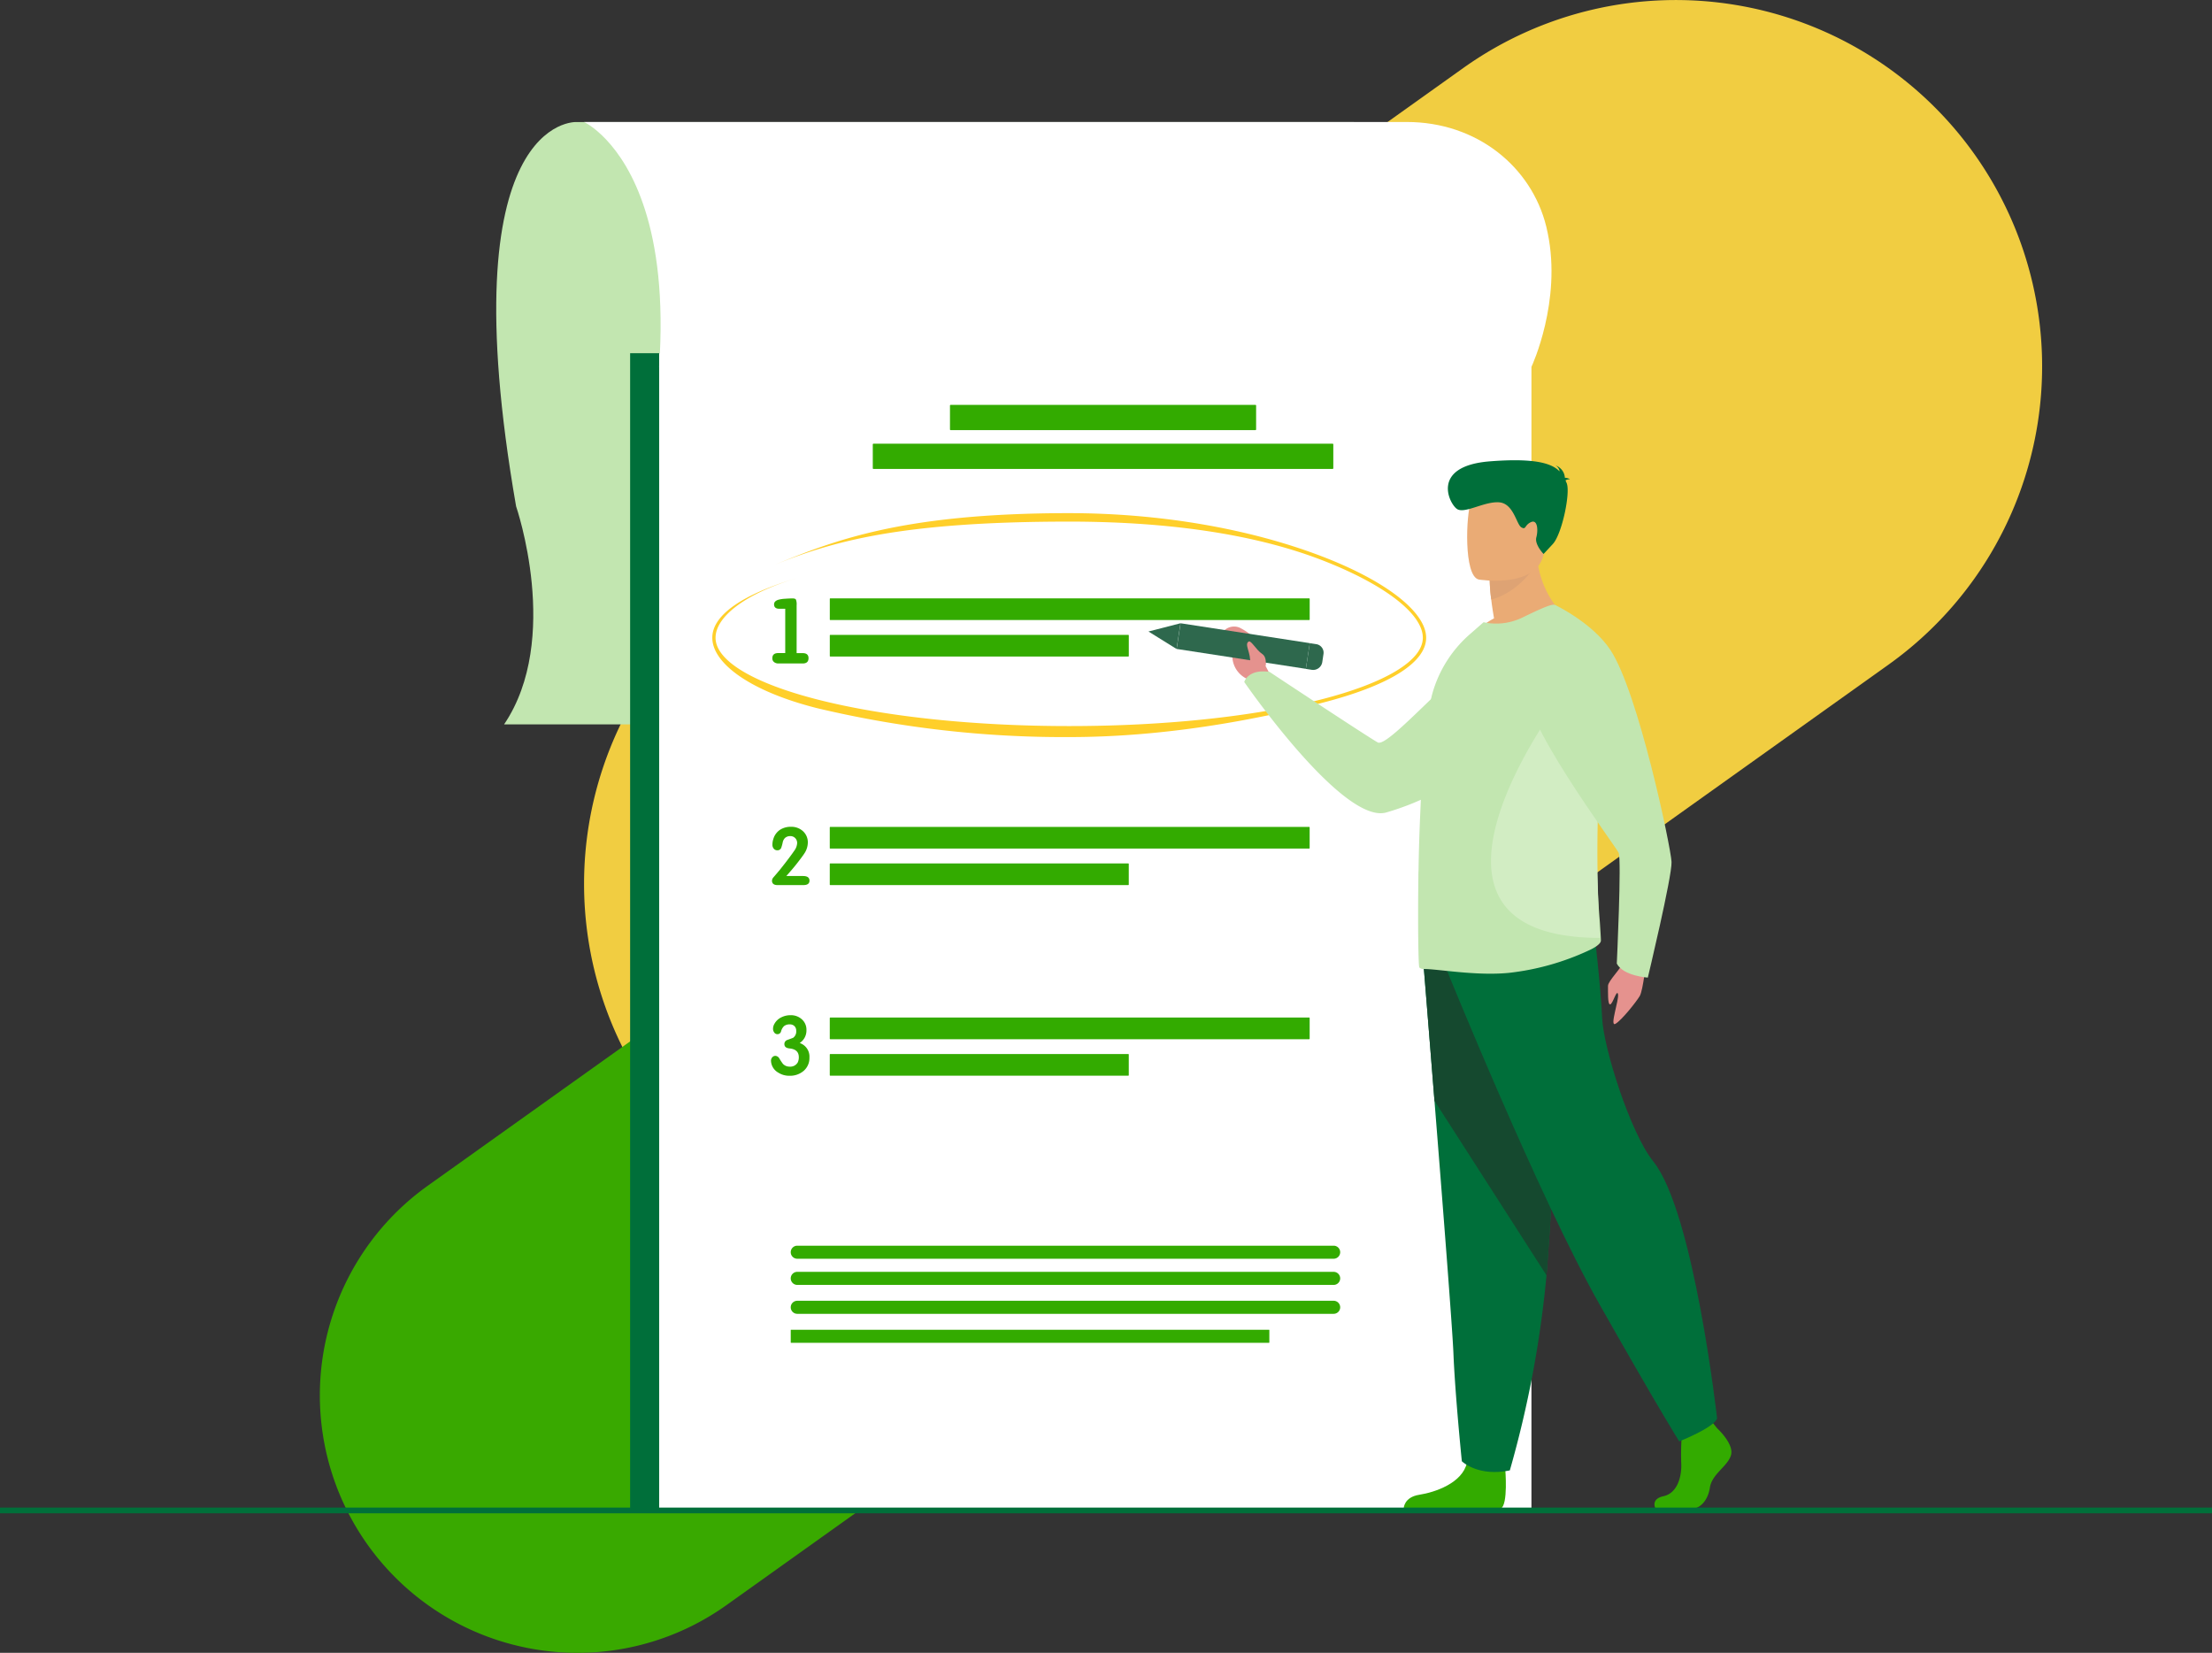 <svg xmlns="http://www.w3.org/2000/svg" xmlns:xlink="http://www.w3.org/1999/xlink" width="400.01" height="298.856" viewBox="0 0 400.01 298.856">
  <rect x="0" y="0" width="400.01" height="298.856" fill="#333333" stroke="none"/>
  <defs>
    <linearGradient id="linear-gradient" x1="-4.932" y1="14.396" x2="-4.932" y2="14.418" gradientUnits="objectBoundingBox">
      <stop offset="0" stop-color="#fff"/>
      <stop offset="0.622" stop-color="#fff"/>
      <stop offset="1" stop-color="#e1e1e1"/>
    </linearGradient>
  </defs>
  <g id="Pencil" transform="translate(-49.86 -127.014)">
    <path id="Trazado_771745" d="M229.54,418.91a66.246,66.246,0,0,1-38.52-120.18L322.2,205.17a66.247,66.247,0,0,1,92.4,15.46h0a66.243,66.243,0,0,1-15.46,92.39.01.01,0,0,0-.01.01L267.95,406.6A65.948,65.948,0,0,1,229.54,418.91Z" transform="translate(-7.76 -65.835)" fill="#f1cd41"/>
    <path id="Trazado_771745_00000163791809665486624840000015826685165025420426_" d="M154.29,425.87a46.558,46.558,0,0,1-27.07-84.46l92.19-65.75a46.552,46.552,0,0,1,64.93,10.87h0a46.552,46.552,0,0,1-10.87,64.93l-92.19,65.75A46.325,46.325,0,0,1,154.29,425.87Z" fill="#39a900"/>
    <path id="Trazado_110724" d="M154.07,149.08s-23.17-1.13-10.88,69.49c0,0,8.27,23.97-2.17,39.42H294.69V149.08Z" fill="#c2e6b0"/>
    <g id="Grupo_54877" transform="translate(1068.284 325.899)">
      <path id="Trazado_110736" d="M-806.2-144.52s-9.28,15.04-3.2,32.84l2.48-.75s-3.02-19.71,1.77-29.81S-806.2-144.52-806.2-144.52Z" fill="#6d87ce"/>
    </g>
    <rect id="Rectángulo_5918" width="160.44" height="209.24" transform="translate(163.81 190.88)" fill="#006f3a"/>
    <rect id="Rectángulo_5919" width="157.74" height="209.24" transform="translate(169.06 190.88)" fill="#fff"/>
    <path id="Trazado_110737" d="M326.8,193.35H169.05c.87-12.64-.44-21.81-2.55-28.41-4.05-12.69-11.02-15.87-11.02-15.87H304.25c12.7,0,22.54,8.1,25.22,18.86.1.4.19.81.27,1.21C332.3,181.45,326.91,193.13,326.8,193.35Z" fill="url(#linear-gradient)"/>
    <g id="Grupo_54878" transform="translate(990.139 367.208)">
      <path id="Trazado_110738" d="M-746.92-106.92a192.822,192.822,0,0,1-45.65-5.24c-12.28-3.11-18.9-8.2-18.9-12.72,0-4.09,5.39-7.85,15.59-10.88h0c-9.78,2.9-15,7.16-15,10.88,0,4.13,6.78,8.21,18.59,11.21,12.11,3.07,28.22,4.76,45.36,4.76s33.25-1.69,45.36-4.76c11.81-3,18.59-7.08,18.59-11.21,0-4.37-7.14-9.8-18.62-14.18-13.06-4.97-29.16-6.82-45.33-6.82-30.36,0-42.86,3.54-53.71,7.99h0c10.89-4.46,23.24-9.52,53.71-9.52,16.24,0,32.41,2.75,45.53,7.75,11.73,4.47,19.02,10.13,19.02,14.78,0,4.51-6.77,8.71-19.05,11.83C-713.58-109.97-729.74-106.92-746.92-106.92Z" fill="#ffcf2a"/>
    </g>
    <g id="Grupo_54881" transform="translate(1069.015 357.642)">
      <path id="Trazado_110739" d="M-721.44-57.07s-.57,5.5-1.19,6.54-3.26,4.37-4.39,5.02.69-4.38.46-5.36-.93,1.79-1.42,1.85-.37-2.42-.39-3.33,2.42-3.14,3.27-5.07S-721.44-57.07-721.44-57.07Z" fill="#e5928e"/>
      <path id="Trazado_110740" d="M-789.03-107.81l-1.26-2.39s.63-4.25-4.7-6.94a2.609,2.609,0,0,0-3.05.8c-1.01,1.46,1.93,1.2,1.77,3.7a4.607,4.607,0,0,0,2.68,4.79l1.37,1.58Z" fill="#e5928e"/>
      <path id="Trazado_110741" d="M-738.7-113.52s-4.57,22.45-29.74,29.79c-7.86,2.29-25.71-23.58-25.71-23.58s.63-2.39,4.56-1.84c0,0,17.38,11.51,19.57,12.76,1.94,1.11,14.71-14.26,20.53-16.74A14.889,14.889,0,0,1-738.7-113.52Z" fill="#c2e6b0"/>
      <g id="Grupo_54879" transform="translate(0 29.477)">
        <rect id="Rectángulo_5920" width="4.7" height="23.65" transform="matrix(0.152, -0.988, 0.988, 0.152, -806.378, -142.766)" fill="#2e684d"/>
        <path id="Trazado_110742" d="M-811.47-145.92l5.08,3.16.71-4.65Z" fill="#2e684d"/>
        <path id="Trazado_110743" d="M-779.82-141.85l-.22,1.47a1.668,1.668,0,0,1-1.89,1.39l-1.08-.17.71-4.65,1.18.18a1.562,1.562,0,0,1,1.3,1.78Z" fill="#2e684d"/>
      </g>
      <g id="Grupo_54880" transform="translate(46.158 84.706)">
        <path id="Trazado_110744" d="M-754.8-57.09s3.12,2.85,2.51,4.88-3.43,3.37-3.81,5.85-1.9,3.83-3.28,3.83h-6.54s-1.01-1.74,1.43-2.27,3.36-3.43,3.2-6.13a47.341,47.341,0,0,1,.23-6.3l5.18-1.2Z" fill="#33ab00"/>
        <path id="Trazado_110745" d="M-793.11-49.72s.56,6.48-.81,7.16l-17.55-.03s0-2.03,2.82-2.47,7.77-2.1,8.61-5.77S-793.11-49.72-793.11-49.72Z" fill="#33ab00"/>
        <path id="Trazado_110746" d="M-807.92-141.33s.93,11.37,2.01,25.03c1.48,18.56,3.26,41.36,3.43,45.68.3,7.5,1.52,19.5,1.52,19.5s2.89,2.85,8.68,1.65a192.891,192.891,0,0,0,6.63-35.25c.02-.3.05-.6.07-.9,1.37-18.45,3.5-57.3,3.5-57.3Z" fill="#006f3a"/>
        <path id="Trazado_110747" d="M-807.92-141.33s.93,11.37,2.01,25.03l20.27,31.58c.02-.3.05-.6.07-.9,1.37-18.45,3.5-57.3,3.5-57.3Z" fill="#15492f"/>
        <path id="Trazado_110748" d="M-803.7-139.98s16.68,41.17,27.65,60.52,14.4,24.75,14.4,24.75,6.28-2.47,6.85-4.16c0,0-4.19-37.35-11.54-46.46-4.15-5.15-9.03-20.59-9.25-25.99s-1.48-16.09-1.48-16.09Z" fill="#006f3a"/>
      </g>
      <path id="Trazado_110749" d="M-735.59-118.72s-11.29,5.45-17.79,3.42a15.291,15.291,0,0,1,4.4-3.52c-.22-1.31-.4-2.44-.5-3.4a31.022,31.022,0,0,1-.28-3.47l4.35-3.42,4.13-3.28C-741.6-123.18-735.59-118.72-735.59-118.72Z" fill="#eaab75"/>
      <path id="Trazado_110750" d="M-729.65-60.59c.03.69-1.45,1.48-2.1,1.77a46.277,46.277,0,0,1-14.44,4.09c-6.03.62-13.16-.74-15.61-.69a1.024,1.024,0,0,1-.68-.27c-.18-.12-.3-7.39-.18-16.53,0-.37,0-.74.03-1.11v-.12c.05-3.57.18-7.32.35-11.06.35-8.23,1-16.16,2.1-20.55a22.219,22.219,0,0,1,7.06-11.09l2.25-1.97a10.811,10.811,0,0,0,7.01-.84c2.6-1.26,5.4-2.61,5.86-2.27,3.4,2.49,5.7,8.08,6.93,15.23a79.849,79.849,0,0,1,1.03,13.55c0,1.77-.05,3.6-.15,5.4a170.23,170.23,0,0,0,.35,23.14C-729.75-62.49-729.67-61.38-729.65-60.59Z" fill="#c2e6b0"/>
      <path id="Trazado_110751" d="M-729.85-61.04c-39.52-.08-7.29-42.88-7.29-42.88l6.4-2.08A122.857,122.857,0,0,1-730-91.52c0,1.9-.04,3.84-.11,5.77C-730.53-75.33-730.1-66.28-729.85-61.04Z" fill="#d2edc3"/>
      <path id="Trazado_110752" d="M-741.2-128.87s-2.85,5.2-8.28,6.65a31.022,31.022,0,0,1-.28-3.47l4.35-3.42Z" fill="#dea374"/>
      <path id="Trazado_110753" d="M-751.74-125.84s10.77,1.76,11.78-4.86,3.08-10.85-3.75-12.25-8.56.92-9.44,3.05S-754.52-126.47-751.74-125.84Z" fill="#eaab75"/>
      <path id="Trazado_110754" d="M-736.05-143.75c.1-.11.32-.2.82-.23a2.071,2.071,0,0,0-.94-.26,2.526,2.526,0,0,0-1.68-2.23,1.475,1.475,0,0,1,.73,1.08c-1.39-1.43-4.37-2.47-12.62-1.82-10.87.86-7.29,7.82-5.88,8.65s4.95-1.45,7.57-1.24,3.12,4,4.01,4.52.54-.4,1.74-.94,1.32,1.45.97,2.75,1.31,3.01,1.31,3.01l1.67-1.8c1.67-1.8,3.25-9.42,2.49-11.05C-735.92-143.46-735.99-143.6-736.05-143.75Z" fill="#006f3a"/>
      <path id="Trazado_110755" d="M-738.01-121.28s6.81,3.23,10.08,8.18c5.07,7.69,10.94,35.73,11.05,38.32s-4.29,20.92-4.29,20.92-4.46-.29-5.61-2.54c0,0,.89-18.83.33-20.04s-18.58-25.26-16.56-30.39S-738.01-121.28-738.01-121.28Z" fill="#c2e6b0"/>
      <path id="Trazado_110756" d="M-790.32-110.31s.37-1.46-.64-2.12-1.95-2.45-2.38-2.2c-.89.5.48,2.06.23,4.01C-793.19-109.94-791.61-108.16-790.32-110.31Z" fill="#e5928e"/>
    </g>
    <path id="Rectángulo_5921" d="M49.89,399.61H449.84a.032.032,0,0,1,.03.03h0v.97a.032.032,0,0,1-.03.03H49.89a.032.032,0,0,1-.03-.03h0v-.97q.015-.03.03-.03Z" fill="#006f3a"/>
    <g id="Grupo_54889" transform="translate(1000.754 347.623)">
      <g id="Grupo_54883" transform="translate(0.245 34.985)">
        <path id="Rectángulo_5922" d="M-800.98-147.4h86.58a.1.1,0,0,1,.1.1v3.72a.1.1,0,0,1-.1.1h-86.58a.1.1,0,0,1-.1-.1v-3.72A.094.094,0,0,1-800.98-147.4Z" fill="#33ab00"/>
        <path id="Rectángulo_5923" d="M-800.98-140.8h53.87a.1.1,0,0,1,.1.1v3.72a.1.1,0,0,1-.1.1h-53.87a.1.1,0,0,1-.1-.1v-3.72A.094.094,0,0,1-800.98-140.8Z" fill="#33ab00"/>
        <g id="Grupo_54882">
          <path id="Trazado_110757" d="M-809.14-137.51v-8.01h-1.06c-.64,0-.96-.27-.96-.8,0-.38.25-.66.75-.82a5.63,5.63,0,0,1,1.23-.19q.84-.06,1.35-.06c.33,0,.54.07.62.2a2.358,2.358,0,0,1,.13,1.02v8.67h1.09c.7,0,1.06.3,1.06.91,0,.64-.35.96-1.06.96h-4.39a1.214,1.214,0,0,1-.78-.25.826.826,0,0,1-.31-.7c0-.62.36-.93,1.07-.93Z" fill="#33ab00"/>
        </g>
      </g>
      <g id="Grupo_54885" transform="translate(0.179 76.309)">
        <path id="Rectángulo_5924" d="M-800.92-147.4h86.58a.1.1,0,0,1,.1.1v3.72a.1.1,0,0,1-.1.1h-86.58a.1.1,0,0,1-.1-.1v-3.72A.1.1,0,0,1-800.92-147.4Z" fill="#33ab00"/>
        <path id="Rectángulo_5925" d="M-800.92-140.8h53.87a.1.1,0,0,1,.1.1v3.72a.1.1,0,0,1-.1.1h-53.87a.1.1,0,0,1-.1-.1v-3.72A.1.1,0,0,1-800.92-140.8Z" fill="#33ab00"/>
        <g id="Grupo_54884">
          <path id="Trazado_110758" d="M-804.69-137.68c0,.53-.37.8-1.12.8h-4.65c-.67,0-1.01-.27-1.01-.81a1.035,1.035,0,0,1,.27-.6c.27-.3.65-.76,1.16-1.36.77-.97,1.42-1.81,1.94-2.52.18-.24.43-.59.77-1.08a2.536,2.536,0,0,0,.41-1.22,1.268,1.268,0,0,0-.35-.91,1.236,1.236,0,0,0-.91-.36,1.413,1.413,0,0,0-.94.34,1.594,1.594,0,0,0-.42.85,7.261,7.261,0,0,1-.26.93.717.717,0,0,1-.69.45.825.825,0,0,1-.67-.31,1.064,1.064,0,0,1-.23-.71,3.184,3.184,0,0,1,.16-1.01,3.026,3.026,0,0,1,1.2-1.67,3.535,3.535,0,0,1,2-.55,3.089,3.089,0,0,1,2.15.78,2.705,2.705,0,0,1,.89,2.1,3.631,3.631,0,0,1-.64,1.96c-.24.37-.72,1.02-1.46,1.96-.38.48-.97,1.18-1.79,2.1h3.06C-805.06-138.51-804.69-138.23-804.69-137.68Z" fill="#33ab00"/>
        </g>
      </g>
      <g id="Grupo_54887" transform="translate(0 110.345)">
        <path id="Rectángulo_5926" d="M-800.74-146.97h86.58a.1.1,0,0,1,.1.1v3.72a.1.1,0,0,1-.1.1h-86.58a.1.1,0,0,1-.1-.1v-3.72A.107.107,0,0,1-800.74-146.97Z" fill="#33ab00"/>
        <path id="Rectángulo_5927" d="M-800.74-140.37h53.87a.1.1,0,0,1,.1.1v3.72a.1.1,0,0,1-.1.1h-53.87a.1.1,0,0,1-.1-.1v-3.72A.107.107,0,0,1-800.74-140.37Z" fill="#33ab00"/>
        <g id="Grupo_54886">
          <path id="Trazado_110759" d="M-804.52-139.73a3.054,3.054,0,0,1-1.06,2.42,3.768,3.768,0,0,1-2.53.87,3.641,3.641,0,0,1-2.03-.56,2.568,2.568,0,0,1-1.33-2.16.933.933,0,0,1,.23-.62.754.754,0,0,1,.59-.26.906.906,0,0,1,.71.51c.19.32.4.63.62.93a1.639,1.639,0,0,0,1.23.51,1.545,1.545,0,0,0,1.45-.75,2.124,2.124,0,0,0,.2-.96c0-.95-.56-1.47-1.67-1.58-.63-.06-.94-.32-.94-.8a.771.771,0,0,1,.55-.74c.68-.25,1.03-.38,1.04-.39a1.4,1.4,0,0,0,.55-1.26,1.135,1.135,0,0,0-.32-.85,1.166,1.166,0,0,0-.85-.31,1.569,1.569,0,0,0-1.04.32,2.055,2.055,0,0,0-.53.94.655.655,0,0,1-.66.51.684.684,0,0,1-.57-.3,1.078,1.078,0,0,1-.22-.67,1.767,1.767,0,0,1,.25-.9,2.8,2.8,0,0,1,1.24-1.17,3.637,3.637,0,0,1,1.68-.39,2.927,2.927,0,0,1,2.05.75,2.515,2.515,0,0,1,.82,1.96,2.7,2.7,0,0,1-1.22,2.32A2.581,2.581,0,0,1-804.52-139.73Z" fill="#33ab00"/>
        </g>
      </g>
      <g id="Grupo_54888" transform="translate(18.407)">
        <path id="Rectángulo_5928" d="M-797.39-147.4h55.12a.122.122,0,0,1,.12.12v4.32a.122.122,0,0,1-.12.12h-55.12a.122.122,0,0,1-.12-.12v-4.32A.116.116,0,0,1-797.39-147.4Z" fill="#33ab00"/>
        <path id="Rectángulo_5929" d="M-811.35-140.38h83.04a.122.122,0,0,1,.12.12v4.32a.122.122,0,0,1-.12.12h-83.04a.122.122,0,0,1-.12-.12v-4.32A.129.129,0,0,1-811.35-140.38Z" fill="#33ab00"/>
      </g>
      <path id="Trazado_110760" d="M-709.72,6.99h-97a1.182,1.182,0,0,1-1.18-1.18h0a1.182,1.182,0,0,1,1.18-1.18h97a1.182,1.182,0,0,1,1.18,1.18h0A1.182,1.182,0,0,1-709.72,6.99Z" fill="#33ab00"/>
      <path id="Trazado_110761" d="M-709.72,11.72h-97a1.182,1.182,0,0,1-1.18-1.18h0a1.182,1.182,0,0,1,1.18-1.18h97a1.182,1.182,0,0,1,1.18,1.18h0A1.182,1.182,0,0,1-709.72,11.72Z" fill="#33ab00"/>
      <path id="Trazado_110762" d="M-709.72,16.95h-97a1.182,1.182,0,0,1-1.18-1.18h0a1.182,1.182,0,0,1,1.18-1.18h97a1.182,1.182,0,0,1,1.18,1.18h0A1.182,1.182,0,0,1-709.72,16.95Z" fill="#33ab00"/>
      <path id="Rectángulo_5930" d="M-807.84,19.83h86.43a.064.064,0,0,1,.06.06v2.24a.065.065,0,0,1-.06.06h-86.43a.064.064,0,0,1-.06-.06V19.89A.065.065,0,0,1-807.84,19.83Z" fill="#33ab00"/>
    </g>
  </g>
</svg>
